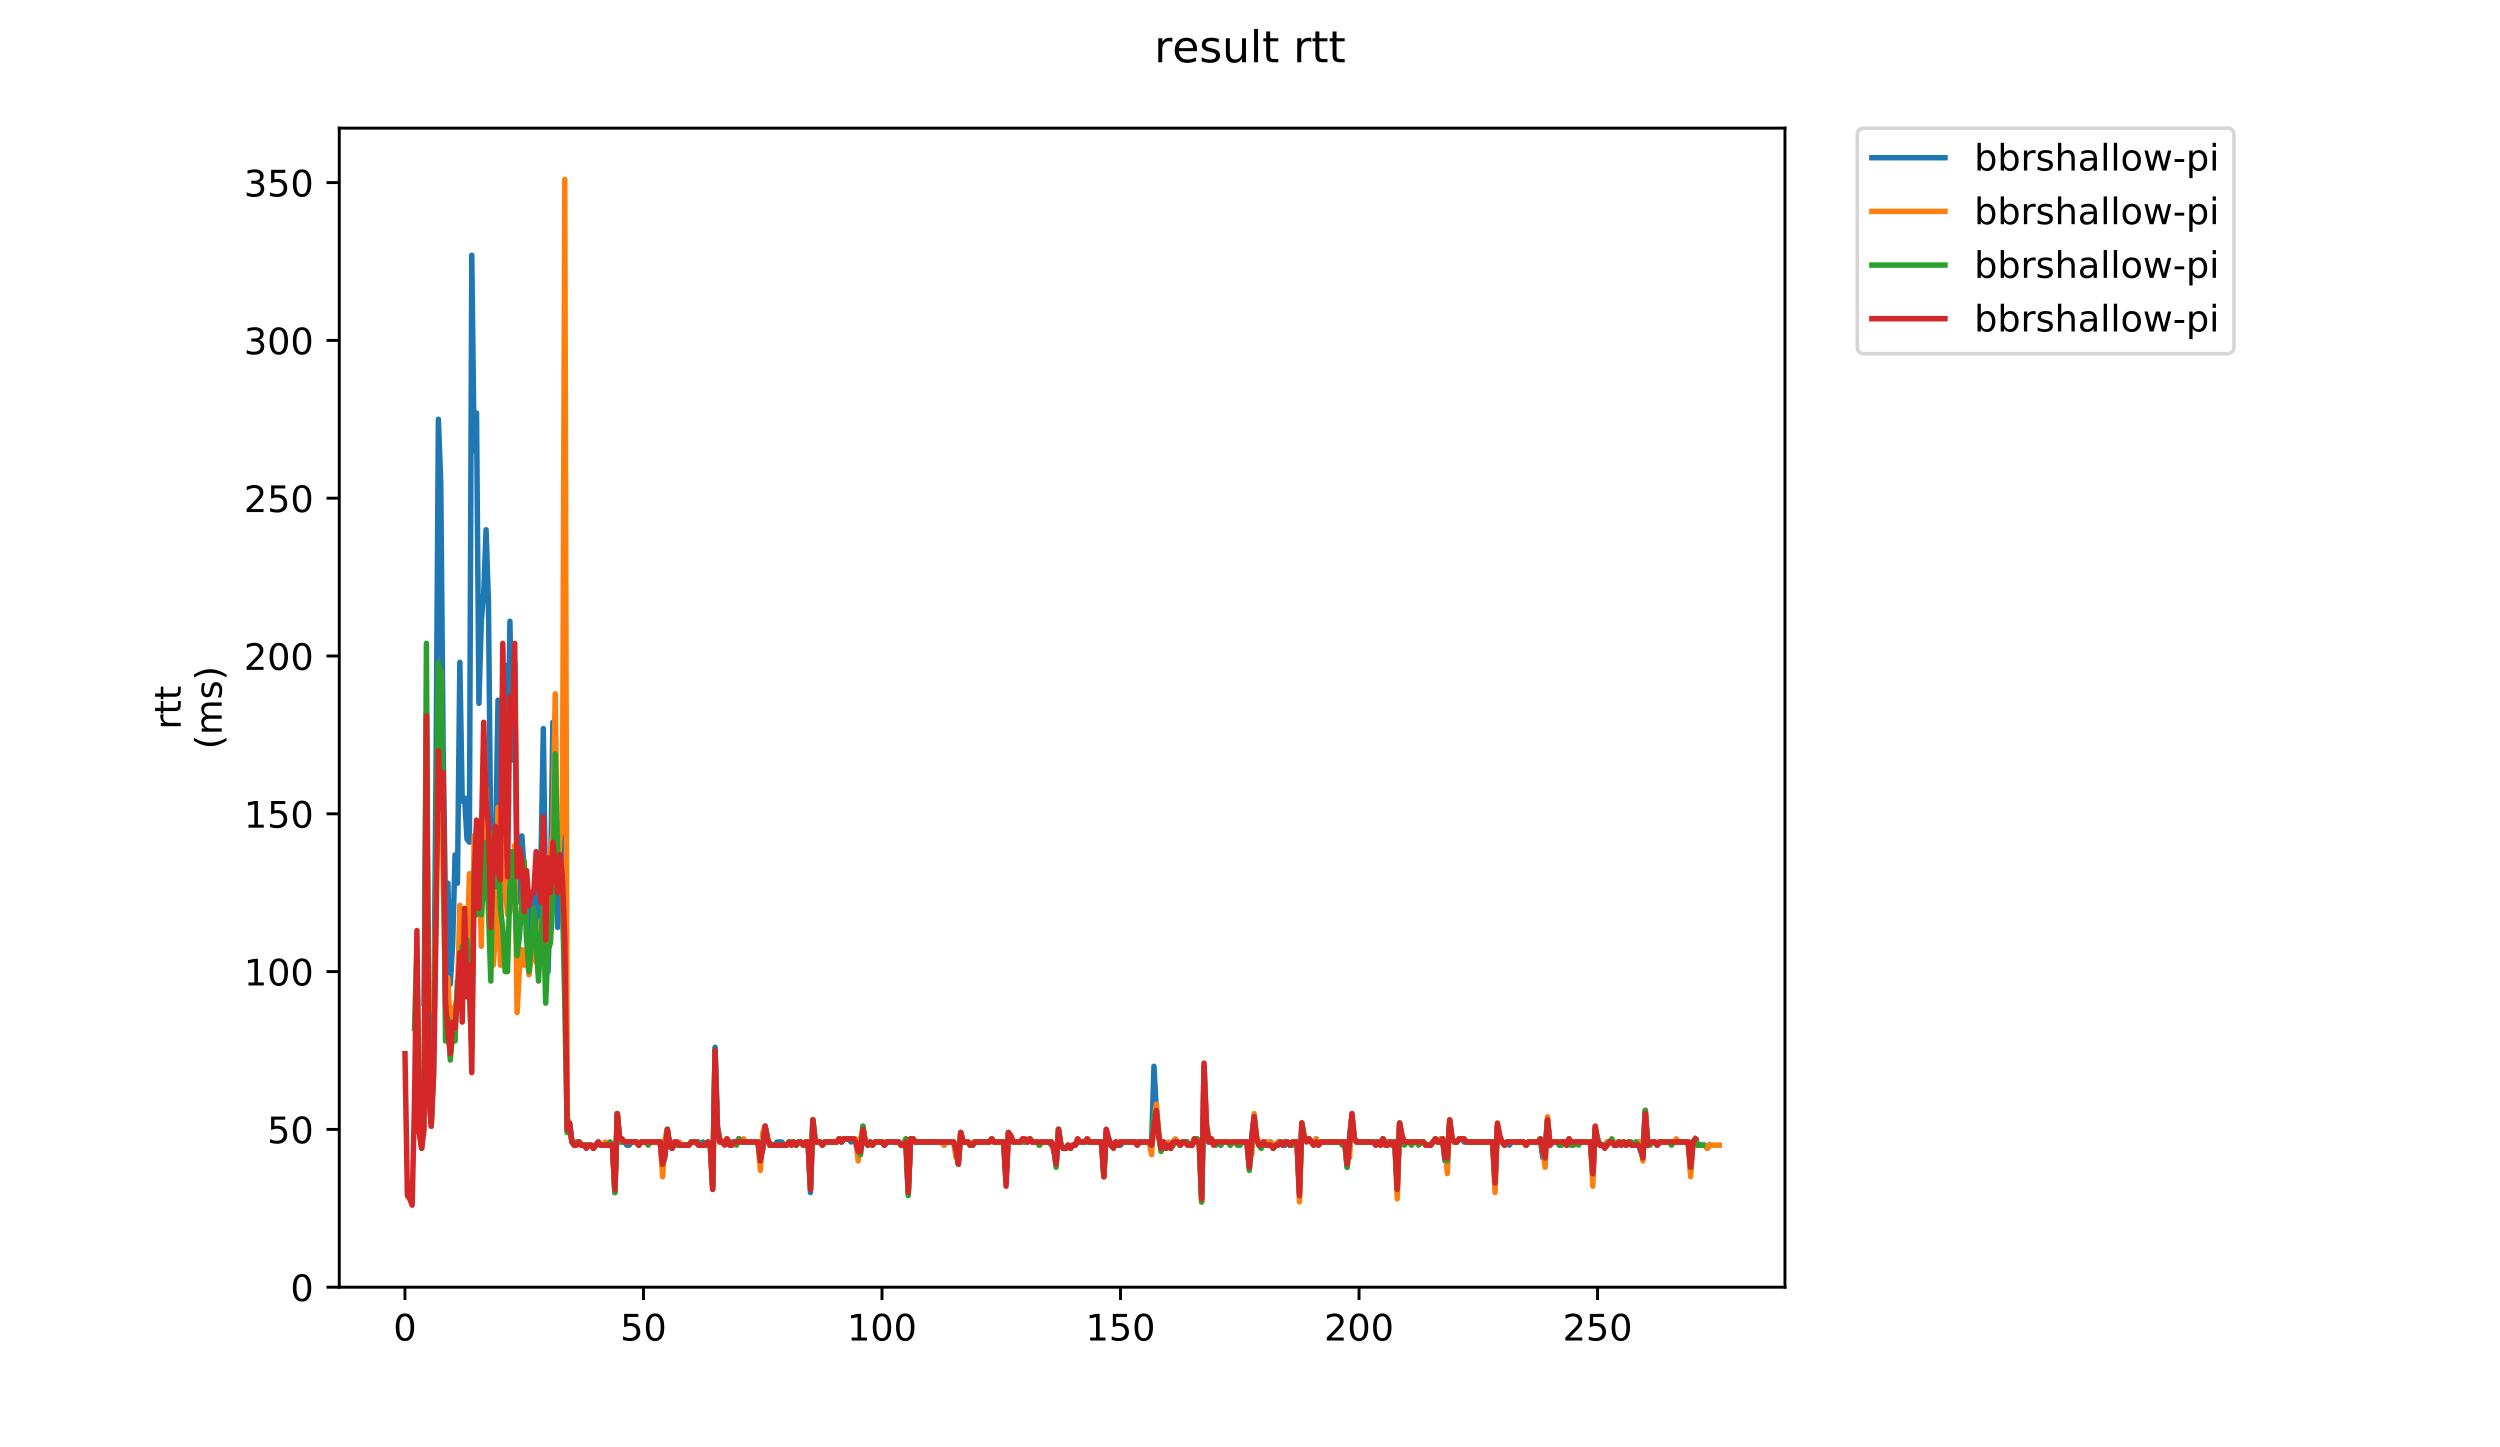 <?xml version="1.0" encoding="utf-8" standalone="no"?>
<!DOCTYPE svg PUBLIC "-//W3C//DTD SVG 1.1//EN"
  "http://www.w3.org/Graphics/SVG/1.1/DTD/svg11.dtd">
<!-- Created with matplotlib (https://matplotlib.org/) -->
<svg height="396pt" version="1.1" viewBox="0 0 684 396" width="684pt" xmlns="http://www.w3.org/2000/svg" xmlns:xlink="http://www.w3.org/1999/xlink">
 <defs>
  <style type="text/css">
*{stroke-linecap:butt;stroke-linejoin:round;}
  </style>
 </defs>
 <g id="figure_1">
  <g id="patch_1">
   <path d="M 0 396 
L 684 396 
L 684 0 
L 0 0 
z
" style="fill:#ffffff;"/>
  </g>
  <g id="axes_1">
   <g id="patch_2">
    <path d="M 92.824 352.174 
L 488.365 352.174 
L 488.365 35.062 
L 92.824 35.062 
z
" style="fill:#ffffff;"/>
   </g>
   <g id="matplotlib.axis_1">
    <g id="xtick_1">
     <g id="line2d_1">
      <defs>
       <path d="M 0 0 
L 0 3.5 
" id="m1031c8ba8f" style="stroke:#000000;stroke-width:0.8;"/>
      </defs>
      <g>
       <use style="stroke:#000000;stroke-width:0.8;" x="110.791" xlink:href="#m1031c8ba8f" y="352.174"/>
      </g>
     </g>
     <g id="text_1">
      <!-- 0 -->
      <defs>
       <path d="M 31.781 66.406 
Q 24.172 66.406 20.328 58.906 
Q 16.5 51.422 16.5 36.375 
Q 16.5 21.391 20.328 13.891 
Q 24.172 6.391 31.781 6.391 
Q 39.453 6.391 43.281 13.891 
Q 47.125 21.391 47.125 36.375 
Q 47.125 51.422 43.281 58.906 
Q 39.453 66.406 31.781 66.406 
z
M 31.781 74.219 
Q 44.047 74.219 50.516 64.516 
Q 56.984 54.828 56.984 36.375 
Q 56.984 17.969 50.516 8.266 
Q 44.047 -1.422 31.781 -1.422 
Q 19.531 -1.422 13.062 8.266 
Q 6.594 17.969 6.594 36.375 
Q 6.594 54.828 13.062 64.516 
Q 19.531 74.219 31.781 74.219 
z
" id="DejaVuSans-48"/>
      </defs>
      <g transform="translate(107.61 366.773)scale(0.1 -0.1)">
       <use xlink:href="#DejaVuSans-48"/>
      </g>
     </g>
    </g>
    <g id="xtick_2">
     <g id="line2d_2">
      <g>
       <use style="stroke:#000000;stroke-width:0.8;" x="176.052" xlink:href="#m1031c8ba8f" y="352.174"/>
      </g>
     </g>
     <g id="text_2">
      <!-- 50 -->
      <defs>
       <path d="M 10.797 72.906 
L 49.516 72.906 
L 49.516 64.594 
L 19.828 64.594 
L 19.828 46.734 
Q 21.969 47.469 24.109 47.828 
Q 26.266 48.188 28.422 48.188 
Q 40.625 48.188 47.75 41.5 
Q 54.891 34.812 54.891 23.391 
Q 54.891 11.625 47.562 5.094 
Q 40.234 -1.422 26.906 -1.422 
Q 22.312 -1.422 17.547 -0.641 
Q 12.797 0.141 7.719 1.703 
L 7.719 11.625 
Q 12.109 9.234 16.797 8.062 
Q 21.484 6.891 26.703 6.891 
Q 35.156 6.891 40.078 11.328 
Q 45.016 15.766 45.016 23.391 
Q 45.016 31 40.078 35.438 
Q 35.156 39.891 26.703 39.891 
Q 22.75 39.891 18.812 39.016 
Q 14.891 38.141 10.797 36.281 
z
" id="DejaVuSans-53"/>
      </defs>
      <g transform="translate(169.689 366.773)scale(0.1 -0.1)">
       <use xlink:href="#DejaVuSans-53"/>
       <use x="63.623" xlink:href="#DejaVuSans-48"/>
      </g>
     </g>
    </g>
    <g id="xtick_3">
     <g id="line2d_3">
      <g>
       <use style="stroke:#000000;stroke-width:0.8;" x="241.312" xlink:href="#m1031c8ba8f" y="352.174"/>
      </g>
     </g>
     <g id="text_3">
      <!-- 100 -->
      <defs>
       <path d="M 12.406 8.297 
L 28.516 8.297 
L 28.516 63.922 
L 10.984 60.406 
L 10.984 69.391 
L 28.422 72.906 
L 38.281 72.906 
L 38.281 8.297 
L 54.391 8.297 
L 54.391 0 
L 12.406 0 
z
" id="DejaVuSans-49"/>
      </defs>
      <g transform="translate(231.768 366.773)scale(0.1 -0.1)">
       <use xlink:href="#DejaVuSans-49"/>
       <use x="63.623" xlink:href="#DejaVuSans-48"/>
       <use x="127.246" xlink:href="#DejaVuSans-48"/>
      </g>
     </g>
    </g>
    <g id="xtick_4">
     <g id="line2d_4">
      <g>
       <use style="stroke:#000000;stroke-width:0.8;" x="306.572" xlink:href="#m1031c8ba8f" y="352.174"/>
      </g>
     </g>
     <g id="text_4">
      <!-- 150 -->
      <g transform="translate(297.029 366.773)scale(0.1 -0.1)">
       <use xlink:href="#DejaVuSans-49"/>
       <use x="63.623" xlink:href="#DejaVuSans-53"/>
       <use x="127.246" xlink:href="#DejaVuSans-48"/>
      </g>
     </g>
    </g>
    <g id="xtick_5">
     <g id="line2d_5">
      <g>
       <use style="stroke:#000000;stroke-width:0.8;" x="371.833" xlink:href="#m1031c8ba8f" y="352.174"/>
      </g>
     </g>
     <g id="text_5">
      <!-- 200 -->
      <defs>
       <path d="M 19.188 8.297 
L 53.609 8.297 
L 53.609 0 
L 7.328 0 
L 7.328 8.297 
Q 12.938 14.109 22.625 23.891 
Q 32.328 33.688 34.812 36.531 
Q 39.547 41.844 41.422 45.531 
Q 43.312 49.219 43.312 52.781 
Q 43.312 58.594 39.234 62.25 
Q 35.156 65.922 28.609 65.922 
Q 23.969 65.922 18.812 64.312 
Q 13.672 62.703 7.812 59.422 
L 7.812 69.391 
Q 13.766 71.781 18.938 73 
Q 24.125 74.219 28.422 74.219 
Q 39.75 74.219 46.484 68.547 
Q 53.219 62.891 53.219 53.422 
Q 53.219 48.922 51.531 44.891 
Q 49.859 40.875 45.406 35.406 
Q 44.188 33.984 37.641 27.219 
Q 31.109 20.453 19.188 8.297 
z
" id="DejaVuSans-50"/>
      </defs>
      <g transform="translate(362.289 366.773)scale(0.1 -0.1)">
       <use xlink:href="#DejaVuSans-50"/>
       <use x="63.623" xlink:href="#DejaVuSans-48"/>
       <use x="127.246" xlink:href="#DejaVuSans-48"/>
      </g>
     </g>
    </g>
    <g id="xtick_6">
     <g id="line2d_6">
      <g>
       <use style="stroke:#000000;stroke-width:0.8;" x="437.093" xlink:href="#m1031c8ba8f" y="352.174"/>
      </g>
     </g>
     <g id="text_6">
      <!-- 250 -->
      <g transform="translate(427.549 366.773)scale(0.1 -0.1)">
       <use xlink:href="#DejaVuSans-50"/>
       <use x="63.623" xlink:href="#DejaVuSans-53"/>
       <use x="127.246" xlink:href="#DejaVuSans-48"/>
      </g>
     </g>
    </g>
   </g>
   <g id="matplotlib.axis_2">
    <g id="ytick_1">
     <g id="line2d_7">
      <defs>
       <path d="M 0 0 
L -3.5 0 
" id="m75e6ca45da" style="stroke:#000000;stroke-width:0.8;"/>
      </defs>
      <g>
       <use style="stroke:#000000;stroke-width:0.8;" x="92.824" xlink:href="#m75e6ca45da" y="352.174"/>
      </g>
     </g>
     <g id="text_7">
      <!-- 0 -->
      <g transform="translate(79.461 355.973)scale(0.1 -0.1)">
       <use xlink:href="#DejaVuSans-48"/>
      </g>
     </g>
    </g>
    <g id="ytick_2">
     <g id="line2d_8">
      <g>
       <use style="stroke:#000000;stroke-width:0.8;" x="92.824" xlink:href="#m75e6ca45da" y="309"/>
      </g>
     </g>
     <g id="text_8">
      <!-- 50 -->
      <g transform="translate(73.099 312.8)scale(0.1 -0.1)">
       <use xlink:href="#DejaVuSans-53"/>
       <use x="63.623" xlink:href="#DejaVuSans-48"/>
      </g>
     </g>
    </g>
    <g id="ytick_3">
     <g id="line2d_9">
      <g>
       <use style="stroke:#000000;stroke-width:0.8;" x="92.824" xlink:href="#m75e6ca45da" y="265.827"/>
      </g>
     </g>
     <g id="text_9">
      <!-- 100 -->
      <g transform="translate(66.736 269.626)scale(0.1 -0.1)">
       <use xlink:href="#DejaVuSans-49"/>
       <use x="63.623" xlink:href="#DejaVuSans-48"/>
       <use x="127.246" xlink:href="#DejaVuSans-48"/>
      </g>
     </g>
    </g>
    <g id="ytick_4">
     <g id="line2d_10">
      <g>
       <use style="stroke:#000000;stroke-width:0.8;" x="92.824" xlink:href="#m75e6ca45da" y="222.653"/>
      </g>
     </g>
     <g id="text_10">
      <!-- 150 -->
      <g transform="translate(66.736 226.452)scale(0.1 -0.1)">
       <use xlink:href="#DejaVuSans-49"/>
       <use x="63.623" xlink:href="#DejaVuSans-53"/>
       <use x="127.246" xlink:href="#DejaVuSans-48"/>
      </g>
     </g>
    </g>
    <g id="ytick_5">
     <g id="line2d_11">
      <g>
       <use style="stroke:#000000;stroke-width:0.8;" x="92.824" xlink:href="#m75e6ca45da" y="179.479"/>
      </g>
     </g>
     <g id="text_11">
      <!-- 200 -->
      <g transform="translate(66.736 183.278)scale(0.1 -0.1)">
       <use xlink:href="#DejaVuSans-50"/>
       <use x="63.623" xlink:href="#DejaVuSans-48"/>
       <use x="127.246" xlink:href="#DejaVuSans-48"/>
      </g>
     </g>
    </g>
    <g id="ytick_6">
     <g id="line2d_12">
      <g>
       <use style="stroke:#000000;stroke-width:0.8;" x="92.824" xlink:href="#m75e6ca45da" y="136.305"/>
      </g>
     </g>
     <g id="text_12">
      <!-- 250 -->
      <g transform="translate(66.736 140.104)scale(0.1 -0.1)">
       <use xlink:href="#DejaVuSans-50"/>
       <use x="63.623" xlink:href="#DejaVuSans-53"/>
       <use x="127.246" xlink:href="#DejaVuSans-48"/>
      </g>
     </g>
    </g>
    <g id="ytick_7">
     <g id="line2d_13">
      <g>
       <use style="stroke:#000000;stroke-width:0.8;" x="92.824" xlink:href="#m75e6ca45da" y="93.131"/>
      </g>
     </g>
     <g id="text_13">
      <!-- 300 -->
      <defs>
       <path d="M 40.578 39.312 
Q 47.656 37.797 51.625 33 
Q 55.609 28.219 55.609 21.188 
Q 55.609 10.406 48.188 4.484 
Q 40.766 -1.422 27.094 -1.422 
Q 22.516 -1.422 17.656 -0.516 
Q 12.797 0.391 7.625 2.203 
L 7.625 11.719 
Q 11.719 9.328 16.594 8.109 
Q 21.484 6.891 26.812 6.891 
Q 36.078 6.891 40.938 10.547 
Q 45.797 14.203 45.797 21.188 
Q 45.797 27.641 41.281 31.266 
Q 36.766 34.906 28.719 34.906 
L 20.219 34.906 
L 20.219 43.016 
L 29.109 43.016 
Q 36.375 43.016 40.234 45.922 
Q 44.094 48.828 44.094 54.297 
Q 44.094 59.906 40.109 62.906 
Q 36.141 65.922 28.719 65.922 
Q 24.656 65.922 20.016 65.031 
Q 15.375 64.156 9.812 62.312 
L 9.812 71.094 
Q 15.438 72.656 20.344 73.438 
Q 25.25 74.219 29.594 74.219 
Q 40.828 74.219 47.359 69.109 
Q 53.906 64.016 53.906 55.328 
Q 53.906 49.266 50.438 45.094 
Q 46.969 40.922 40.578 39.312 
z
" id="DejaVuSans-51"/>
      </defs>
      <g transform="translate(66.736 96.93)scale(0.1 -0.1)">
       <use xlink:href="#DejaVuSans-51"/>
       <use x="63.623" xlink:href="#DejaVuSans-48"/>
       <use x="127.246" xlink:href="#DejaVuSans-48"/>
      </g>
     </g>
    </g>
    <g id="ytick_8">
     <g id="line2d_14">
      <g>
       <use style="stroke:#000000;stroke-width:0.8;" x="92.824" xlink:href="#m75e6ca45da" y="49.957"/>
      </g>
     </g>
     <g id="text_14">
      <!-- 350 -->
      <g transform="translate(66.736 53.757)scale(0.1 -0.1)">
       <use xlink:href="#DejaVuSans-51"/>
       <use x="63.623" xlink:href="#DejaVuSans-53"/>
       <use x="127.246" xlink:href="#DejaVuSans-48"/>
      </g>
     </g>
    </g>
    <g id="text_15">
     <!-- rtt -->
     <defs>
      <path d="M 41.109 46.297 
Q 39.594 47.172 37.812 47.578 
Q 36.031 48 33.891 48 
Q 26.266 48 22.188 43.047 
Q 18.109 38.094 18.109 28.812 
L 18.109 0 
L 9.078 0 
L 9.078 54.688 
L 18.109 54.688 
L 18.109 46.188 
Q 20.953 51.172 25.484 53.578 
Q 30.031 56 36.531 56 
Q 37.453 56 38.578 55.875 
Q 39.703 55.766 41.062 55.516 
z
" id="DejaVuSans-114"/>
      <path d="M 18.312 70.219 
L 18.312 54.688 
L 36.812 54.688 
L 36.812 47.703 
L 18.312 47.703 
L 18.312 18.016 
Q 18.312 11.328 20.141 9.422 
Q 21.969 7.516 27.594 7.516 
L 36.812 7.516 
L 36.812 0 
L 27.594 0 
Q 17.188 0 13.234 3.875 
Q 9.281 7.766 9.281 18.016 
L 9.281 47.703 
L 2.688 47.703 
L 2.688 54.688 
L 9.281 54.688 
L 9.281 70.219 
z
" id="DejaVuSans-116"/>
     </defs>
     <g transform="translate(49.459 199.594)rotate(-90)scale(0.1 -0.1)">
      <use xlink:href="#DejaVuSans-114"/>
      <use x="41.113" xlink:href="#DejaVuSans-116"/>
      <use x="80.322" xlink:href="#DejaVuSans-116"/>
     </g>
     <!-- (ms) -->
     <defs>
      <path d="M 31 75.875 
Q 24.469 64.656 21.281 53.656 
Q 18.109 42.672 18.109 31.391 
Q 18.109 20.125 21.312 9.062 
Q 24.516 -2 31 -13.188 
L 23.188 -13.188 
Q 15.875 -1.703 12.234 9.375 
Q 8.594 20.453 8.594 31.391 
Q 8.594 42.281 12.203 53.312 
Q 15.828 64.359 23.188 75.875 
z
" id="DejaVuSans-40"/>
      <path d="M 52 44.188 
Q 55.375 50.25 60.062 53.125 
Q 64.75 56 71.094 56 
Q 79.641 56 84.281 50.016 
Q 88.922 44.047 88.922 33.016 
L 88.922 0 
L 79.891 0 
L 79.891 32.719 
Q 79.891 40.578 77.094 44.375 
Q 74.312 48.188 68.609 48.188 
Q 61.625 48.188 57.562 43.547 
Q 53.516 38.922 53.516 30.906 
L 53.516 0 
L 44.484 0 
L 44.484 32.719 
Q 44.484 40.625 41.703 44.406 
Q 38.922 48.188 33.109 48.188 
Q 26.219 48.188 22.156 43.531 
Q 18.109 38.875 18.109 30.906 
L 18.109 0 
L 9.078 0 
L 9.078 54.688 
L 18.109 54.688 
L 18.109 46.188 
Q 21.188 51.219 25.484 53.609 
Q 29.781 56 35.688 56 
Q 41.656 56 45.828 52.969 
Q 50 49.953 52 44.188 
z
" id="DejaVuSans-109"/>
      <path d="M 44.281 53.078 
L 44.281 44.578 
Q 40.484 46.531 36.375 47.5 
Q 32.281 48.484 27.875 48.484 
Q 21.188 48.484 17.844 46.438 
Q 14.5 44.391 14.5 40.281 
Q 14.5 37.156 16.891 35.375 
Q 19.281 33.594 26.516 31.984 
L 29.594 31.297 
Q 39.156 29.25 43.188 25.516 
Q 47.219 21.781 47.219 15.094 
Q 47.219 7.469 41.188 3.016 
Q 35.156 -1.422 24.609 -1.422 
Q 20.219 -1.422 15.453 -0.562 
Q 10.688 0.297 5.422 2 
L 5.422 11.281 
Q 10.406 8.688 15.234 7.391 
Q 20.062 6.109 24.812 6.109 
Q 31.156 6.109 34.562 8.281 
Q 37.984 10.453 37.984 14.406 
Q 37.984 18.062 35.516 20.016 
Q 33.062 21.969 24.703 23.781 
L 21.578 24.516 
Q 13.234 26.266 9.516 29.906 
Q 5.812 33.547 5.812 39.891 
Q 5.812 47.609 11.281 51.797 
Q 16.75 56 26.812 56 
Q 31.781 56 36.172 55.266 
Q 40.578 54.547 44.281 53.078 
z
" id="DejaVuSans-115"/>
      <path d="M 8.016 75.875 
L 15.828 75.875 
Q 23.141 64.359 26.781 53.312 
Q 30.422 42.281 30.422 31.391 
Q 30.422 20.453 26.781 9.375 
Q 23.141 -1.703 15.828 -13.188 
L 8.016 -13.188 
Q 14.5 -2 17.703 9.062 
Q 20.906 20.125 20.906 31.391 
Q 20.906 42.672 17.703 53.656 
Q 14.5 64.656 8.016 75.875 
z
" id="DejaVuSans-41"/>
     </defs>
     <g transform="translate(60.657 204.995)rotate(-90)scale(0.1 -0.1)">
      <use xlink:href="#DejaVuSans-40"/>
      <use x="39.014" xlink:href="#DejaVuSans-109"/>
      <use x="136.426" xlink:href="#DejaVuSans-115"/>
      <use x="188.525" xlink:href="#DejaVuSans-41"/>
     </g>
    </g>
   </g>
   <g id="line2d_15">
    <path clip-path="url(#p48c9a77507)" d="M 116.023 274.461 
L 116.675 195.021 
L 117.328 299.502 
L 117.98 307.273 
L 118.633 286.55 
L 119.286 212.291 
L 119.938 114.718 
L 120.591 131.988 
L 121.243 204.52 
L 121.896 248.557 
L 122.549 241.649 
L 123.201 269.28 
L 123.854 258.055 
L 124.506 233.878 
L 125.159 241.649 
L 125.812 181.206 
L 126.464 219.199 
L 127.117 218.335 
L 127.769 229.561 
L 128.422 230.424 
L 129.075 69.817 
L 129.727 123.353 
L 130.38 112.991 
L 131.032 192.431 
L 131.685 169.981 
L 132.338 162.209 
L 132.99 144.94 
L 133.643 164.8 
L 134.295 233.014 
L 134.948 255.465 
L 135.601 231.287 
L 136.253 191.568 
L 136.906 249.42 
L 137.558 192.431 
L 138.211 182.069 
L 138.864 212.291 
L 139.516 169.981 
L 140.169 207.974 
L 140.822 181.206 
L 141.474 246.83 
L 142.779 228.697 
L 143.432 238.195 
L 144.085 256.328 
L 144.737 253.738 
L 145.39 247.694 
L 146.042 249.42 
L 146.695 235.605 
L 147.348 257.192 
L 148 235.605 
L 148.653 199.339 
L 149.305 249.42 
L 149.958 265.827 
L 150.611 242.513 
L 151.263 197.612 
L 152.568 253.738 
L 153.221 232.151 
L 153.874 242.513 
L 154.526 217.472 
L 155.179 309 
L 155.831 307.273 
L 156.484 312.454 
L 157.137 313.318 
L 157.789 312.454 
L 158.442 312.454 
L 159.094 313.318 
L 161.705 313.318 
L 162.357 314.181 
L 163.663 312.454 
L 164.315 313.318 
L 167.578 313.318 
L 168.231 326.27 
L 168.883 304.683 
L 169.536 312.454 
L 170.841 312.454 
L 171.494 313.318 
L 172.146 313.318 
L 172.799 312.454 
L 174.104 312.454 
L 174.757 313.318 
L 175.409 312.454 
L 180.63 312.454 
L 181.283 318.499 
L 181.936 315.908 
L 182.588 309 
L 183.241 313.318 
L 183.893 314.181 
L 184.546 312.454 
L 185.199 312.454 
L 185.851 313.318 
L 188.462 313.318 
L 189.114 312.454 
L 191.072 312.454 
L 191.725 313.318 
L 192.377 312.454 
L 193.03 313.318 
L 193.682 312.454 
L 194.335 313.318 
L 194.988 325.406 
L 195.64 286.55 
L 196.293 308.137 
L 196.945 311.591 
L 197.598 312.454 
L 198.251 312.454 
L 198.903 311.591 
L 199.556 312.454 
L 201.514 312.454 
L 202.166 311.591 
L 202.819 312.454 
L 207.387 312.454 
L 208.04 316.772 
L 208.692 314.181 
L 209.345 308.137 
L 209.997 311.591 
L 210.65 313.318 
L 211.955 313.318 
L 212.608 312.454 
L 213.913 312.454 
L 214.566 313.318 
L 215.218 313.318 
L 215.871 312.454 
L 216.523 313.318 
L 217.176 312.454 
L 217.829 313.318 
L 218.481 312.454 
L 219.134 312.454 
L 219.787 313.318 
L 220.439 312.454 
L 221.092 312.454 
L 221.744 326.27 
L 222.397 306.41 
L 223.05 312.454 
L 224.355 312.454 
L 225.007 313.318 
L 225.66 312.454 
L 228.923 312.454 
L 229.576 311.591 
L 230.228 312.454 
L 230.881 311.591 
L 232.186 311.591 
L 232.839 312.454 
L 233.491 311.591 
L 234.144 312.454 
L 234.796 315.045 
L 235.449 315.045 
L 236.102 308.137 
L 236.754 312.454 
L 237.407 313.318 
L 238.059 312.454 
L 238.712 313.318 
L 239.365 312.454 
L 241.322 312.454 
L 241.975 313.318 
L 242.628 312.454 
L 245.891 312.454 
L 246.543 313.318 
L 247.196 313.318 
L 247.848 312.454 
L 248.501 326.27 
L 249.154 311.591 
L 249.806 311.591 
L 250.459 312.454 
L 257.637 312.454 
L 258.29 313.318 
L 258.943 312.454 
L 260.901 312.454 
L 261.553 314.181 
L 262.206 318.499 
L 262.858 309.864 
L 263.511 312.454 
L 264.816 312.454 
L 265.469 313.318 
L 266.121 313.318 
L 266.774 312.454 
L 270.69 312.454 
L 271.342 311.591 
L 271.995 312.454 
L 274.605 312.454 
L 275.258 322.816 
L 275.91 309.864 
L 276.563 311.591 
L 277.216 312.454 
L 279.173 312.454 
L 279.826 311.591 
L 280.479 312.454 
L 281.131 312.454 
L 281.784 311.591 
L 282.436 312.454 
L 283.742 312.454 
L 284.394 313.318 
L 285.047 312.454 
L 287.005 312.454 
L 288.31 314.181 
L 288.962 318.499 
L 289.615 309 
L 290.268 313.318 
L 290.92 314.181 
L 291.573 314.181 
L 292.225 313.318 
L 292.878 314.181 
L 293.531 313.318 
L 294.183 313.318 
L 294.836 312.454 
L 296.794 312.454 
L 297.446 311.591 
L 298.099 312.454 
L 301.362 312.454 
L 302.015 321.089 
L 302.667 309.864 
L 303.972 313.318 
L 304.625 313.318 
L 305.278 312.454 
L 305.93 313.318 
L 306.583 313.318 
L 307.235 312.454 
L 314.414 312.454 
L 315.067 313.318 
L 315.719 291.731 
L 316.372 303.819 
L 317.024 310.727 
L 317.677 314.181 
L 318.33 312.454 
L 318.982 314.181 
L 319.635 313.318 
L 320.287 314.181 
L 321.593 312.454 
L 322.245 312.454 
L 322.898 313.318 
L 323.55 312.454 
L 324.856 312.454 
L 325.508 313.318 
L 326.161 313.318 
L 326.813 311.591 
L 327.466 311.591 
L 328.119 312.454 
L 328.771 327.997 
L 329.424 291.731 
L 330.076 308.137 
L 330.729 312.454 
L 331.382 311.591 
L 332.034 312.454 
L 333.339 312.454 
L 333.992 313.318 
L 334.645 312.454 
L 335.95 312.454 
L 336.602 313.318 
L 337.255 312.454 
L 338.56 312.454 
L 339.213 313.318 
L 339.866 312.454 
L 341.171 312.454 
L 341.823 319.362 
L 342.476 310.727 
L 343.129 305.546 
L 343.781 311.591 
L 345.086 313.318 
L 345.739 312.454 
L 346.392 312.454 
L 347.044 313.318 
L 347.697 312.454 
L 348.349 313.318 
L 349.002 313.318 
L 349.655 312.454 
L 350.307 312.454 
L 350.96 313.318 
L 351.612 313.318 
L 352.265 312.454 
L 352.918 313.318 
L 353.57 312.454 
L 354.875 312.454 
L 355.528 326.27 
L 356.181 307.273 
L 356.833 311.591 
L 358.138 311.591 
L 359.444 313.318 
L 360.096 311.591 
L 360.749 313.318 
L 361.401 312.454 
L 367.927 312.454 
L 368.58 319.362 
L 369.233 310.727 
L 369.885 305.546 
L 370.538 311.591 
L 371.19 312.454 
L 375.759 312.454 
L 376.411 313.318 
L 377.064 312.454 
L 377.716 313.318 
L 378.369 311.591 
L 379.022 312.454 
L 380.327 312.454 
L 380.98 313.318 
L 381.632 312.454 
L 382.285 325.406 
L 382.937 307.273 
L 383.59 311.591 
L 384.243 312.454 
L 389.463 312.454 
L 390.116 313.318 
L 391.421 313.318 
L 392.726 311.591 
L 393.379 312.454 
L 394.032 312.454 
L 394.684 311.591 
L 395.337 317.635 
L 395.989 316.772 
L 396.642 307.273 
L 397.295 311.591 
L 397.947 312.454 
L 398.6 312.454 
L 399.252 311.591 
L 399.905 311.591 
L 400.558 312.454 
L 408.389 312.454 
L 409.041 323.679 
L 409.694 308.137 
L 410.347 311.591 
L 411.652 313.318 
L 412.304 312.454 
L 412.957 313.318 
L 413.61 312.454 
L 416.873 312.454 
L 417.525 313.318 
L 418.178 312.454 
L 420.788 312.454 
L 421.441 311.591 
L 422.094 316.772 
L 422.746 313.318 
L 423.399 306.41 
L 424.051 313.318 
L 424.704 312.454 
L 426.009 312.454 
L 426.662 313.318 
L 427.314 312.454 
L 427.967 312.454 
L 428.62 313.318 
L 429.272 311.591 
L 429.925 313.318 
L 430.577 312.454 
L 435.146 312.454 
L 435.798 321.952 
L 436.451 309 
L 437.103 311.591 
L 437.756 313.318 
L 439.061 313.318 
L 439.714 312.454 
L 441.019 312.454 
L 441.672 313.318 
L 442.324 313.318 
L 442.977 312.454 
L 443.629 313.318 
L 444.282 312.454 
L 444.935 313.318 
L 445.587 312.454 
L 446.24 312.454 
L 446.892 313.318 
L 447.545 313.318 
L 448.198 312.454 
L 448.85 315.045 
L 449.503 314.181 
L 450.155 303.819 
L 450.808 313.318 
L 451.461 312.454 
L 452.766 312.454 
L 453.418 313.318 
L 454.071 312.454 
L 461.902 312.454 
L 462.555 320.226 
L 463.208 312.454 
L 463.86 311.591 
L 464.513 313.318 
L 466.471 313.318 
L 467.123 314.181 
L 467.776 313.318 
L 467.776 313.318 
" style="fill:none;stroke:#1f77b4;stroke-linecap:square;stroke-width:1.5;"/>
   </g>
   <g id="line2d_16">
    <path clip-path="url(#p48c9a77507)" d="M 118.633 276.188 
L 119.286 246.83 
L 119.938 211.428 
L 120.591 183.796 
L 121.243 239.922 
L 121.896 271.871 
L 122.549 267.553 
L 123.201 282.233 
L 123.854 276.188 
L 124.506 275.325 
L 125.159 272.734 
L 125.812 247.694 
L 126.464 267.553 
L 127.117 248.557 
L 127.769 262.373 
L 128.422 239.059 
L 129.075 278.779 
L 129.727 228.697 
L 130.38 239.059 
L 131.032 231.287 
L 131.685 258.919 
L 132.338 214.881 
L 132.99 215.745 
L 133.643 243.376 
L 134.295 259.782 
L 134.948 264.1 
L 135.601 255.465 
L 136.253 220.926 
L 136.906 264.1 
L 137.558 194.158 
L 138.211 241.649 
L 138.864 250.284 
L 139.516 249.42 
L 140.169 244.24 
L 140.822 231.287 
L 141.474 277.052 
L 142.127 264.963 
L 142.779 259.782 
L 143.432 264.1 
L 144.085 259.782 
L 144.737 266.69 
L 145.39 261.509 
L 146.042 258.055 
L 146.695 263.236 
L 147.348 262.373 
L 148 252.011 
L 148.653 258.919 
L 149.305 254.601 
L 149.958 258.919 
L 150.611 233.878 
L 151.263 227.834 
L 151.916 189.841 
L 152.568 239.922 
L 153.221 228.697 
L 153.874 226.97 
L 154.526 49.094 
L 155.179 305.546 
L 155.831 308.137 
L 156.484 312.454 
L 157.137 313.318 
L 157.789 312.454 
L 158.442 312.454 
L 159.094 313.318 
L 161.705 313.318 
L 162.357 314.181 
L 163.663 312.454 
L 164.315 313.318 
L 164.968 313.318 
L 165.62 312.454 
L 166.273 313.318 
L 166.926 312.454 
L 167.578 314.181 
L 168.231 326.27 
L 168.883 304.683 
L 169.536 311.591 
L 170.189 311.591 
L 170.841 312.454 
L 174.104 312.454 
L 174.757 313.318 
L 175.409 312.454 
L 180.63 312.454 
L 181.283 321.952 
L 181.936 311.591 
L 182.588 309 
L 183.241 313.318 
L 183.893 314.181 
L 184.546 312.454 
L 185.199 313.318 
L 185.851 312.454 
L 186.504 313.318 
L 188.462 313.318 
L 189.114 312.454 
L 190.419 312.454 
L 191.072 313.318 
L 193.03 313.318 
L 193.682 312.454 
L 194.335 313.318 
L 194.988 324.543 
L 195.64 291.731 
L 196.293 309 
L 196.945 311.591 
L 197.598 312.454 
L 198.251 312.454 
L 198.903 311.591 
L 200.208 313.318 
L 200.861 312.454 
L 201.514 312.454 
L 202.166 311.591 
L 202.819 312.454 
L 203.471 311.591 
L 204.124 312.454 
L 207.387 312.454 
L 208.04 320.226 
L 208.692 309.864 
L 209.345 308.137 
L 209.997 311.591 
L 210.65 313.318 
L 215.218 313.318 
L 215.871 312.454 
L 216.523 313.318 
L 217.176 312.454 
L 217.829 313.318 
L 218.481 312.454 
L 219.134 312.454 
L 219.787 313.318 
L 220.439 312.454 
L 221.092 312.454 
L 221.744 325.406 
L 222.397 306.41 
L 223.05 312.454 
L 224.355 312.454 
L 225.007 313.318 
L 225.66 312.454 
L 228.923 312.454 
L 229.576 311.591 
L 234.144 311.591 
L 234.796 317.635 
L 235.449 311.591 
L 236.102 309 
L 236.754 312.454 
L 237.407 313.318 
L 238.059 312.454 
L 238.712 313.318 
L 239.365 312.454 
L 245.891 312.454 
L 246.543 313.318 
L 247.196 313.318 
L 247.848 311.591 
L 248.501 325.406 
L 249.154 311.591 
L 249.806 311.591 
L 250.459 312.454 
L 257.637 312.454 
L 258.29 313.318 
L 258.943 312.454 
L 260.901 312.454 
L 261.553 316.772 
L 262.206 316.772 
L 262.858 309.864 
L 263.511 312.454 
L 264.816 312.454 
L 265.469 313.318 
L 266.121 312.454 
L 270.69 312.454 
L 271.342 311.591 
L 271.995 312.454 
L 274.605 312.454 
L 275.258 321.952 
L 275.91 309.864 
L 276.563 310.727 
L 277.216 312.454 
L 279.173 312.454 
L 279.826 311.591 
L 280.479 312.454 
L 281.131 312.454 
L 281.784 311.591 
L 282.436 312.454 
L 283.742 312.454 
L 284.394 313.318 
L 285.047 312.454 
L 287.657 312.454 
L 288.31 315.045 
L 288.962 316.772 
L 289.615 309 
L 290.268 313.318 
L 290.92 314.181 
L 291.573 314.181 
L 292.225 313.318 
L 292.878 314.181 
L 293.531 313.318 
L 294.183 313.318 
L 294.836 311.591 
L 295.488 312.454 
L 296.794 312.454 
L 297.446 311.591 
L 298.099 312.454 
L 301.362 312.454 
L 302.015 321.952 
L 302.667 309 
L 303.32 311.591 
L 303.972 313.318 
L 304.625 313.318 
L 305.278 312.454 
L 314.414 312.454 
L 315.067 315.908 
L 315.719 306.41 
L 316.372 302.093 
L 317.024 309.864 
L 317.677 314.181 
L 318.33 312.454 
L 318.982 313.318 
L 319.635 312.454 
L 320.287 313.318 
L 321.593 311.591 
L 322.898 313.318 
L 323.55 312.454 
L 324.856 312.454 
L 325.508 313.318 
L 326.161 313.318 
L 326.813 311.591 
L 327.466 311.591 
L 328.119 312.454 
L 328.771 328.86 
L 329.424 292.594 
L 330.076 307.273 
L 330.729 311.591 
L 331.382 311.591 
L 332.034 312.454 
L 335.95 312.454 
L 336.602 313.318 
L 337.255 312.454 
L 341.171 312.454 
L 341.823 315.908 
L 342.476 315.908 
L 343.129 304.683 
L 343.781 310.727 
L 344.434 312.454 
L 345.086 313.318 
L 345.739 312.454 
L 347.697 312.454 
L 348.349 313.318 
L 349.002 313.318 
L 349.655 312.454 
L 352.265 312.454 
L 352.918 313.318 
L 353.57 312.454 
L 354.875 312.454 
L 355.528 328.86 
L 356.181 307.273 
L 356.833 310.727 
L 357.486 311.591 
L 358.138 311.591 
L 358.791 312.454 
L 359.444 312.454 
L 360.096 311.591 
L 360.749 313.318 
L 361.401 312.454 
L 367.927 312.454 
L 368.58 315.045 
L 369.233 316.772 
L 369.885 304.683 
L 370.538 311.591 
L 371.19 312.454 
L 377.716 312.454 
L 378.369 311.591 
L 379.022 312.454 
L 381.632 312.454 
L 382.285 327.997 
L 382.937 307.273 
L 383.59 310.727 
L 384.243 312.454 
L 389.463 312.454 
L 390.116 313.318 
L 391.421 313.318 
L 392.726 311.591 
L 393.379 312.454 
L 394.032 311.591 
L 394.684 311.591 
L 395.337 313.318 
L 395.989 321.089 
L 396.642 306.41 
L 397.295 311.591 
L 397.947 312.454 
L 398.6 312.454 
L 399.252 311.591 
L 400.558 311.591 
L 401.21 312.454 
L 408.389 312.454 
L 409.041 326.27 
L 409.694 308.137 
L 410.347 311.591 
L 411.652 313.318 
L 412.304 312.454 
L 416.873 312.454 
L 417.525 313.318 
L 418.178 312.454 
L 420.788 312.454 
L 421.441 311.591 
L 422.094 314.181 
L 422.746 319.362 
L 423.399 305.546 
L 424.051 312.454 
L 427.967 312.454 
L 428.62 313.318 
L 429.272 311.591 
L 429.925 312.454 
L 435.146 312.454 
L 435.798 324.543 
L 436.451 308.137 
L 437.103 311.591 
L 437.756 313.318 
L 439.061 313.318 
L 439.714 312.454 
L 441.019 312.454 
L 441.672 313.318 
L 442.324 312.454 
L 444.282 312.454 
L 444.935 313.318 
L 445.587 312.454 
L 446.24 312.454 
L 446.892 313.318 
L 447.545 312.454 
L 448.85 312.454 
L 449.503 317.635 
L 450.155 303.819 
L 450.808 312.454 
L 452.766 312.454 
L 453.418 313.318 
L 454.071 312.454 
L 457.987 312.454 
L 458.639 311.591 
L 459.292 312.454 
L 461.902 312.454 
L 462.555 321.952 
L 463.208 312.454 
L 463.86 311.591 
L 464.513 313.318 
L 466.471 313.318 
L 467.123 314.181 
L 467.776 313.318 
L 470.386 313.318 
L 470.386 313.318 
" style="fill:none;stroke:#ff7f0e;stroke-linecap:square;stroke-width:1.5;"/>
   </g>
   <g id="line2d_17">
    <path clip-path="url(#p48c9a77507)" d="M 113.403 281.369 
L 114.056 259.782 
L 114.708 309.864 
L 115.361 314.181 
L 116.013 296.912 
L 116.666 176.025 
L 117.319 296.912 
L 117.971 308.137 
L 118.624 293.458 
L 119.276 245.967 
L 119.929 181.206 
L 120.582 184.66 
L 121.234 216.608 
L 121.887 284.823 
L 122.539 278.779 
L 123.192 290.004 
L 123.845 283.096 
L 124.497 284.823 
L 125.15 268.417 
L 125.802 271.871 
L 126.455 258.919 
L 127.108 262.373 
L 127.76 257.192 
L 129.066 286.55 
L 129.718 238.195 
L 130.371 250.284 
L 131.023 248.557 
L 131.676 250.284 
L 132.329 242.513 
L 132.981 230.424 
L 134.286 268.417 
L 134.939 227.834 
L 135.592 242.513 
L 136.244 228.697 
L 136.897 248.557 
L 137.549 253.738 
L 138.202 265.827 
L 138.855 265.827 
L 139.507 242.513 
L 140.16 233.014 
L 140.812 244.24 
L 141.465 261.509 
L 142.118 256.328 
L 142.77 246.83 
L 143.423 235.605 
L 144.075 257.192 
L 144.728 265.827 
L 145.381 258.055 
L 146.033 248.557 
L 147.338 268.417 
L 147.991 255.465 
L 148.644 247.694 
L 149.296 274.461 
L 149.949 259.782 
L 150.601 258.055 
L 151.254 245.967 
L 151.907 206.247 
L 152.559 233.014 
L 153.212 237.332 
L 153.864 245.103 
L 154.517 274.461 
L 155.17 309.864 
L 155.822 307.273 
L 156.475 312.454 
L 157.127 313.318 
L 157.78 312.454 
L 158.433 312.454 
L 159.085 313.318 
L 161.696 313.318 
L 162.348 314.181 
L 163.653 312.454 
L 164.306 313.318 
L 166.264 313.318 
L 166.917 312.454 
L 167.569 313.318 
L 168.222 326.27 
L 168.874 304.683 
L 169.527 311.591 
L 170.18 312.454 
L 174.095 312.454 
L 174.748 313.318 
L 175.4 312.454 
L 176.706 312.454 
L 177.358 313.318 
L 178.011 312.454 
L 180.621 312.454 
L 181.274 318.499 
L 181.926 316.772 
L 182.579 309 
L 183.232 313.318 
L 183.884 314.181 
L 184.537 312.454 
L 185.189 313.318 
L 188.452 313.318 
L 189.105 312.454 
L 191.063 312.454 
L 191.715 313.318 
L 193.021 313.318 
L 193.673 312.454 
L 194.326 313.318 
L 194.978 324.543 
L 195.631 287.413 
L 196.284 309 
L 196.936 312.454 
L 199.547 312.454 
L 200.199 313.318 
L 200.852 312.454 
L 201.504 313.318 
L 202.157 311.591 
L 202.81 312.454 
L 207.378 312.454 
L 208.031 316.772 
L 208.683 314.181 
L 209.336 308.137 
L 209.988 311.591 
L 210.641 313.318 
L 215.209 313.318 
L 215.862 312.454 
L 217.167 312.454 
L 217.82 313.318 
L 218.472 312.454 
L 219.125 312.454 
L 219.777 313.318 
L 220.43 312.454 
L 221.083 312.454 
L 221.735 324.543 
L 222.388 306.41 
L 223.04 312.454 
L 224.346 312.454 
L 224.998 313.318 
L 225.651 312.454 
L 228.914 312.454 
L 229.566 311.591 
L 230.219 312.454 
L 230.872 311.591 
L 233.482 311.591 
L 234.135 312.454 
L 235.44 315.908 
L 236.092 308.137 
L 236.745 312.454 
L 237.398 313.318 
L 238.05 312.454 
L 238.703 313.318 
L 239.355 312.454 
L 241.313 312.454 
L 241.966 313.318 
L 242.618 312.454 
L 245.881 312.454 
L 246.534 313.318 
L 247.187 313.318 
L 247.839 311.591 
L 248.492 327.133 
L 249.145 311.591 
L 249.797 311.591 
L 250.45 312.454 
L 260.891 312.454 
L 261.544 314.181 
L 262.197 318.499 
L 262.849 309.864 
L 263.502 312.454 
L 264.807 312.454 
L 265.46 313.318 
L 266.112 313.318 
L 266.765 312.454 
L 270.68 312.454 
L 271.333 311.591 
L 271.986 312.454 
L 274.596 312.454 
L 275.249 322.816 
L 275.901 309.864 
L 276.554 311.591 
L 277.206 312.454 
L 281.122 312.454 
L 281.775 311.591 
L 282.427 312.454 
L 283.732 312.454 
L 284.385 313.318 
L 285.038 312.454 
L 287.648 312.454 
L 288.301 314.181 
L 288.953 319.362 
L 289.606 309 
L 290.259 313.318 
L 290.911 314.181 
L 291.564 314.181 
L 292.216 313.318 
L 292.869 314.181 
L 293.522 313.318 
L 294.174 313.318 
L 294.827 312.454 
L 301.353 312.454 
L 302.005 321.952 
L 302.658 309.864 
L 303.963 313.318 
L 304.616 313.318 
L 305.268 312.454 
L 305.921 313.318 
L 306.574 312.454 
L 310.489 312.454 
L 311.142 313.318 
L 311.794 312.454 
L 314.405 312.454 
L 315.057 313.318 
L 315.71 305.546 
L 316.363 303.819 
L 317.015 310.727 
L 317.668 315.045 
L 318.32 312.454 
L 318.973 314.181 
L 319.626 313.318 
L 320.278 314.181 
L 321.583 312.454 
L 322.236 312.454 
L 322.889 313.318 
L 323.541 312.454 
L 324.846 312.454 
L 325.499 313.318 
L 326.152 313.318 
L 326.804 311.591 
L 327.457 311.591 
L 328.11 312.454 
L 328.762 328.86 
L 329.415 302.093 
L 330.067 308.137 
L 330.72 312.454 
L 331.373 311.591 
L 332.678 313.318 
L 333.33 312.454 
L 333.983 313.318 
L 334.636 312.454 
L 335.941 312.454 
L 336.593 313.318 
L 337.246 312.454 
L 337.899 312.454 
L 338.551 313.318 
L 339.204 313.318 
L 339.856 312.454 
L 341.162 312.454 
L 341.814 320.226 
L 343.119 305.546 
L 343.772 311.591 
L 344.425 313.318 
L 345.077 314.181 
L 345.73 312.454 
L 346.382 313.318 
L 347.688 313.318 
L 348.34 314.181 
L 348.993 313.318 
L 349.645 313.318 
L 350.298 312.454 
L 350.951 313.318 
L 351.603 312.454 
L 352.256 312.454 
L 352.908 313.318 
L 353.561 313.318 
L 354.214 312.454 
L 354.866 312.454 
L 355.519 326.27 
L 356.171 307.273 
L 356.824 311.591 
L 358.129 311.591 
L 359.434 313.318 
L 360.087 312.454 
L 360.74 313.318 
L 361.392 312.454 
L 366.613 312.454 
L 367.266 313.318 
L 367.918 312.454 
L 368.571 319.362 
L 369.876 305.546 
L 370.529 311.591 
L 371.181 312.454 
L 377.055 312.454 
L 377.707 313.318 
L 378.36 311.591 
L 379.665 313.318 
L 380.318 312.454 
L 381.623 312.454 
L 382.276 325.406 
L 382.928 307.273 
L 383.581 311.591 
L 384.233 313.318 
L 384.886 312.454 
L 385.539 312.454 
L 386.191 313.318 
L 386.844 312.454 
L 387.496 312.454 
L 388.149 313.318 
L 388.802 312.454 
L 389.454 312.454 
L 390.107 313.318 
L 391.412 313.318 
L 392.717 311.591 
L 393.37 312.454 
L 394.022 312.454 
L 394.675 311.591 
L 395.328 316.772 
L 395.98 317.635 
L 396.633 306.41 
L 397.285 311.591 
L 397.938 312.454 
L 398.591 312.454 
L 399.243 311.591 
L 400.548 311.591 
L 401.201 312.454 
L 408.38 312.454 
L 409.032 322.816 
L 409.685 308.137 
L 410.338 311.591 
L 411.643 313.318 
L 412.295 312.454 
L 416.864 312.454 
L 417.516 313.318 
L 418.169 312.454 
L 420.779 312.454 
L 421.432 311.591 
L 422.084 315.908 
L 422.737 316.772 
L 423.39 306.41 
L 424.042 313.318 
L 424.695 312.454 
L 426 312.454 
L 426.653 313.318 
L 427.305 313.318 
L 427.958 312.454 
L 428.61 313.318 
L 429.263 312.454 
L 429.916 313.318 
L 430.568 313.318 
L 431.221 312.454 
L 431.873 313.318 
L 432.526 312.454 
L 435.136 312.454 
L 435.789 321.089 
L 436.442 309 
L 437.094 311.591 
L 437.747 313.318 
L 439.705 313.318 
L 441.01 311.591 
L 441.662 313.318 
L 442.315 313.318 
L 442.968 312.454 
L 443.62 313.318 
L 444.273 312.454 
L 444.925 313.318 
L 445.578 312.454 
L 446.231 312.454 
L 446.883 313.318 
L 447.536 312.454 
L 448.841 314.181 
L 449.494 316.772 
L 450.146 303.819 
L 450.799 313.318 
L 451.452 313.318 
L 452.104 312.454 
L 452.757 312.454 
L 453.409 313.318 
L 454.062 312.454 
L 456.672 312.454 
L 457.325 313.318 
L 457.978 312.454 
L 461.893 312.454 
L 462.546 319.362 
L 463.198 312.454 
L 463.851 311.591 
L 464.504 313.318 
L 465.809 313.318 
L 465.809 313.318 
" style="fill:none;stroke:#2ca02c;stroke-linecap:square;stroke-width:1.5;"/>
   </g>
   <g id="line2d_18">
    <path clip-path="url(#p48c9a77507)" d="M 110.803 288.277 
L 111.456 327.133 
L 112.108 327.997 
L 112.761 329.724 
L 113.413 301.229 
L 114.066 254.601 
L 114.719 309.864 
L 115.371 314.181 
L 116.024 309 
L 116.676 195.885 
L 117.329 299.502 
L 117.982 308.137 
L 118.634 294.321 
L 119.287 254.601 
L 119.94 205.383 
L 120.592 220.926 
L 121.245 211.428 
L 121.897 274.461 
L 122.55 282.233 
L 123.203 288.277 
L 123.855 279.642 
L 124.508 281.369 
L 125.16 271.871 
L 125.813 260.646 
L 126.466 279.642 
L 127.118 248.557 
L 127.771 272.734 
L 128.423 264.1 
L 129.076 293.458 
L 129.729 240.786 
L 130.381 224.38 
L 131.034 248.557 
L 131.686 230.424 
L 132.339 197.612 
L 132.992 219.199 
L 133.644 226.107 
L 134.297 253.738 
L 134.949 234.741 
L 135.602 226.107 
L 136.255 238.195 
L 136.907 240.786 
L 137.56 176.025 
L 138.212 215.745 
L 138.865 239.922 
L 139.518 190.704 
L 140.17 197.612 
L 140.823 176.025 
L 141.475 239.922 
L 142.128 232.151 
L 142.781 235.605 
L 143.433 249.42 
L 144.086 238.195 
L 144.738 247.694 
L 145.391 244.24 
L 146.044 244.24 
L 146.696 233.014 
L 148.001 246.83 
L 148.654 223.516 
L 149.307 257.192 
L 149.959 234.741 
L 150.612 244.24 
L 151.264 230.424 
L 152.57 244.24 
L 153.222 233.878 
L 153.875 239.922 
L 154.527 257.192 
L 155.18 309 
L 155.833 307.273 
L 156.485 312.454 
L 157.138 313.318 
L 157.79 313.318 
L 158.443 312.454 
L 159.096 313.318 
L 159.748 313.318 
L 160.401 314.181 
L 161.054 313.318 
L 161.706 313.318 
L 162.359 314.181 
L 163.664 312.454 
L 164.317 313.318 
L 167.58 313.318 
L 168.232 325.406 
L 168.885 304.683 
L 169.537 311.591 
L 170.19 311.591 
L 170.843 312.454 
L 174.106 312.454 
L 174.758 313.318 
L 175.411 312.454 
L 180.632 312.454 
L 181.284 318.499 
L 181.937 315.908 
L 182.589 309 
L 183.242 313.318 
L 183.895 314.181 
L 184.547 312.454 
L 185.2 312.454 
L 185.852 313.318 
L 188.463 313.318 
L 189.115 312.454 
L 190.421 312.454 
L 191.073 313.318 
L 193.031 313.318 
L 193.684 312.454 
L 194.336 313.318 
L 194.989 325.406 
L 195.641 287.413 
L 196.294 309 
L 196.947 312.454 
L 197.599 312.454 
L 198.252 313.318 
L 198.905 311.591 
L 199.557 313.318 
L 200.21 313.318 
L 200.862 312.454 
L 207.388 312.454 
L 208.041 317.635 
L 208.694 314.181 
L 209.346 308.137 
L 209.999 311.591 
L 210.651 313.318 
L 215.22 313.318 
L 215.872 312.454 
L 216.525 313.318 
L 217.177 312.454 
L 217.83 313.318 
L 218.483 312.454 
L 219.135 312.454 
L 219.788 313.318 
L 220.44 312.454 
L 221.093 312.454 
L 221.746 325.406 
L 222.398 306.41 
L 223.051 312.454 
L 224.356 312.454 
L 225.009 313.318 
L 225.661 312.454 
L 228.924 312.454 
L 229.577 311.591 
L 230.229 312.454 
L 230.882 311.591 
L 233.492 311.591 
L 234.145 312.454 
L 234.798 315.045 
L 235.45 315.045 
L 236.103 309 
L 236.755 312.454 
L 237.408 313.318 
L 238.061 312.454 
L 238.713 313.318 
L 239.366 312.454 
L 241.324 312.454 
L 241.976 313.318 
L 242.629 312.454 
L 245.892 312.454 
L 246.545 313.318 
L 247.197 313.318 
L 247.85 312.454 
L 248.502 326.27 
L 249.155 311.591 
L 249.808 311.591 
L 250.46 312.454 
L 260.902 312.454 
L 261.554 314.181 
L 262.207 318.499 
L 262.86 309.864 
L 263.512 312.454 
L 264.817 312.454 
L 265.47 313.318 
L 266.123 313.318 
L 266.775 312.454 
L 270.691 312.454 
L 271.343 311.591 
L 271.996 312.454 
L 274.606 312.454 
L 275.259 324.543 
L 275.912 309.864 
L 276.564 310.727 
L 277.217 312.454 
L 279.175 312.454 
L 279.827 311.591 
L 280.48 311.591 
L 281.133 312.454 
L 281.785 311.591 
L 282.438 312.454 
L 287.659 312.454 
L 288.311 314.181 
L 288.964 318.499 
L 289.616 309 
L 290.269 313.318 
L 290.922 314.181 
L 291.574 314.181 
L 292.227 313.318 
L 292.879 314.181 
L 293.532 313.318 
L 294.185 313.318 
L 294.837 311.591 
L 295.49 312.454 
L 296.795 312.454 
L 297.448 311.591 
L 298.1 312.454 
L 301.363 312.454 
L 302.016 321.952 
L 302.668 309 
L 303.321 311.591 
L 303.974 313.318 
L 304.626 314.181 
L 305.279 312.454 
L 305.931 313.318 
L 306.584 312.454 
L 310.5 312.454 
L 311.152 313.318 
L 311.805 312.454 
L 314.415 312.454 
L 315.068 313.318 
L 316.373 303.819 
L 317.026 310.727 
L 317.678 314.181 
L 318.331 312.454 
L 318.984 314.181 
L 319.636 313.318 
L 320.289 314.181 
L 320.941 312.454 
L 322.247 312.454 
L 322.899 313.318 
L 323.552 312.454 
L 324.204 312.454 
L 324.857 313.318 
L 326.162 313.318 
L 326.815 311.591 
L 327.467 312.454 
L 328.12 312.454 
L 328.773 327.997 
L 329.425 290.867 
L 330.078 308.137 
L 330.73 312.454 
L 331.383 311.591 
L 332.036 313.318 
L 332.688 312.454 
L 341.172 312.454 
L 341.825 319.362 
L 342.477 311.591 
L 343.13 305.546 
L 343.782 311.591 
L 344.435 313.318 
L 345.088 313.318 
L 345.74 312.454 
L 346.393 313.318 
L 347.698 313.318 
L 348.351 314.181 
L 349.003 313.318 
L 349.656 313.318 
L 350.308 312.454 
L 350.961 313.318 
L 351.614 312.454 
L 352.266 312.454 
L 352.919 313.318 
L 353.571 312.454 
L 354.877 312.454 
L 355.529 327.133 
L 356.182 307.273 
L 356.834 311.591 
L 357.487 312.454 
L 358.14 311.591 
L 359.445 313.318 
L 360.098 312.454 
L 360.75 313.318 
L 361.403 312.454 
L 367.929 312.454 
L 368.581 318.499 
L 369.234 312.454 
L 369.887 304.683 
L 370.539 311.591 
L 371.192 312.454 
L 375.76 312.454 
L 376.413 313.318 
L 377.065 312.454 
L 377.718 313.318 
L 378.37 311.591 
L 379.023 313.318 
L 379.676 313.318 
L 380.328 312.454 
L 380.981 313.318 
L 381.633 312.454 
L 382.286 325.406 
L 382.939 307.273 
L 383.591 310.727 
L 384.244 312.454 
L 389.465 312.454 
L 390.117 313.318 
L 391.422 313.318 
L 392.728 311.591 
L 393.38 312.454 
L 394.033 312.454 
L 394.685 311.591 
L 395.338 316.772 
L 395.991 316.772 
L 396.643 306.41 
L 397.296 311.591 
L 397.949 312.454 
L 398.601 312.454 
L 399.254 311.591 
L 400.559 311.591 
L 401.212 312.454 
L 408.39 312.454 
L 409.043 323.679 
L 409.695 307.273 
L 410.348 310.727 
L 411.001 312.454 
L 411.653 313.318 
L 412.306 312.454 
L 416.874 312.454 
L 417.527 313.318 
L 418.179 312.454 
L 420.79 312.454 
L 421.442 311.591 
L 422.095 315.045 
L 422.747 316.772 
L 423.4 306.41 
L 424.053 313.318 
L 424.705 312.454 
L 427.968 312.454 
L 428.621 313.318 
L 429.273 311.591 
L 429.926 312.454 
L 435.147 312.454 
L 435.799 321.089 
L 436.452 308.137 
L 437.105 312.454 
L 437.757 313.318 
L 438.41 313.318 
L 439.063 314.181 
L 440.368 312.454 
L 441.02 312.454 
L 441.673 313.318 
L 442.326 313.318 
L 442.978 312.454 
L 443.631 313.318 
L 444.283 312.454 
L 444.936 313.318 
L 445.589 312.454 
L 446.241 313.318 
L 448.199 313.318 
L 448.852 314.181 
L 449.504 316.772 
L 450.157 304.683 
L 450.809 313.318 
L 451.462 312.454 
L 452.767 312.454 
L 453.42 313.318 
L 454.072 312.454 
L 461.904 312.454 
L 462.556 319.362 
L 463.209 312.454 
L 463.861 311.591 
L 463.861 311.591 
" style="fill:none;stroke:#d62728;stroke-linecap:square;stroke-width:1.5;"/>
   </g>
   <g id="patch_3">
    <path d="M 92.824 352.174 
L 92.824 35.062 
" style="fill:none;stroke:#000000;stroke-linecap:square;stroke-linejoin:miter;stroke-width:0.8;"/>
   </g>
   <g id="patch_4">
    <path d="M 488.365 352.174 
L 488.365 35.062 
" style="fill:none;stroke:#000000;stroke-linecap:square;stroke-linejoin:miter;stroke-width:0.8;"/>
   </g>
   <g id="patch_5">
    <path d="M 92.824 352.174 
L 488.365 352.174 
" style="fill:none;stroke:#000000;stroke-linecap:square;stroke-linejoin:miter;stroke-width:0.8;"/>
   </g>
   <g id="patch_6">
    <path d="M 92.824 35.062 
L 488.365 35.062 
" style="fill:none;stroke:#000000;stroke-linecap:square;stroke-linejoin:miter;stroke-width:0.8;"/>
   </g>
   <g id="legend_1">
    <g id="patch_7">
     <path d="M 510.142 96.775 
L 609.213 96.775 
Q 611.213 96.775 611.213 94.775 
L 611.213 37.062 
Q 611.213 35.062 609.213 35.062 
L 510.142 35.062 
Q 508.142 35.062 508.142 37.062 
L 508.142 94.775 
Q 508.142 96.775 510.142 96.775 
z
" style="fill:#ffffff;opacity:0.8;stroke:#cccccc;stroke-linejoin:miter;"/>
    </g>
    <g id="line2d_19">
     <path d="M 512.142 43.161 
L 532.142 43.161 
" style="fill:none;stroke:#1f77b4;stroke-linecap:square;stroke-width:1.5;"/>
    </g>
    <g id="line2d_20"/>
    <g id="text_16">
     <!-- bbrshallow-pi -->
     <defs>
      <path d="M 48.688 27.297 
Q 48.688 37.203 44.609 42.844 
Q 40.531 48.484 33.406 48.484 
Q 26.266 48.484 22.188 42.844 
Q 18.109 37.203 18.109 27.297 
Q 18.109 17.391 22.188 11.75 
Q 26.266 6.109 33.406 6.109 
Q 40.531 6.109 44.609 11.75 
Q 48.688 17.391 48.688 27.297 
z
M 18.109 46.391 
Q 20.953 51.266 25.266 53.625 
Q 29.594 56 35.594 56 
Q 45.562 56 51.781 48.094 
Q 58.016 40.188 58.016 27.297 
Q 58.016 14.406 51.781 6.484 
Q 45.562 -1.422 35.594 -1.422 
Q 29.594 -1.422 25.266 0.953 
Q 20.953 3.328 18.109 8.203 
L 18.109 0 
L 9.078 0 
L 9.078 75.984 
L 18.109 75.984 
z
" id="DejaVuSans-98"/>
      <path d="M 54.891 33.016 
L 54.891 0 
L 45.906 0 
L 45.906 32.719 
Q 45.906 40.484 42.875 44.328 
Q 39.844 48.188 33.797 48.188 
Q 26.516 48.188 22.312 43.547 
Q 18.109 38.922 18.109 30.906 
L 18.109 0 
L 9.078 0 
L 9.078 75.984 
L 18.109 75.984 
L 18.109 46.188 
Q 21.344 51.125 25.703 53.562 
Q 30.078 56 35.797 56 
Q 45.219 56 50.047 50.172 
Q 54.891 44.344 54.891 33.016 
z
" id="DejaVuSans-104"/>
      <path d="M 34.281 27.484 
Q 23.391 27.484 19.188 25 
Q 14.984 22.516 14.984 16.5 
Q 14.984 11.719 18.141 8.906 
Q 21.297 6.109 26.703 6.109 
Q 34.188 6.109 38.703 11.406 
Q 43.219 16.703 43.219 25.484 
L 43.219 27.484 
z
M 52.203 31.203 
L 52.203 0 
L 43.219 0 
L 43.219 8.297 
Q 40.141 3.328 35.547 0.953 
Q 30.953 -1.422 24.312 -1.422 
Q 15.922 -1.422 10.953 3.297 
Q 6 8.016 6 15.922 
Q 6 25.141 12.172 29.828 
Q 18.359 34.516 30.609 34.516 
L 43.219 34.516 
L 43.219 35.406 
Q 43.219 41.609 39.141 45 
Q 35.062 48.391 27.688 48.391 
Q 23 48.391 18.547 47.266 
Q 14.109 46.141 10.016 43.891 
L 10.016 52.203 
Q 14.938 54.109 19.578 55.047 
Q 24.219 56 28.609 56 
Q 40.484 56 46.344 49.844 
Q 52.203 43.703 52.203 31.203 
z
" id="DejaVuSans-97"/>
      <path d="M 9.422 75.984 
L 18.406 75.984 
L 18.406 0 
L 9.422 0 
z
" id="DejaVuSans-108"/>
      <path d="M 30.609 48.391 
Q 23.391 48.391 19.188 42.75 
Q 14.984 37.109 14.984 27.297 
Q 14.984 17.484 19.156 11.844 
Q 23.344 6.203 30.609 6.203 
Q 37.797 6.203 41.984 11.859 
Q 46.188 17.531 46.188 27.297 
Q 46.188 37.016 41.984 42.703 
Q 37.797 48.391 30.609 48.391 
z
M 30.609 56 
Q 42.328 56 49.016 48.375 
Q 55.719 40.766 55.719 27.297 
Q 55.719 13.875 49.016 6.219 
Q 42.328 -1.422 30.609 -1.422 
Q 18.844 -1.422 12.172 6.219 
Q 5.516 13.875 5.516 27.297 
Q 5.516 40.766 12.172 48.375 
Q 18.844 56 30.609 56 
z
" id="DejaVuSans-111"/>
      <path d="M 4.203 54.688 
L 13.188 54.688 
L 24.422 12.016 
L 35.594 54.688 
L 46.188 54.688 
L 57.422 12.016 
L 68.609 54.688 
L 77.594 54.688 
L 63.281 0 
L 52.688 0 
L 40.922 44.828 
L 29.109 0 
L 18.5 0 
z
" id="DejaVuSans-119"/>
      <path d="M 4.891 31.391 
L 31.203 31.391 
L 31.203 23.391 
L 4.891 23.391 
z
" id="DejaVuSans-45"/>
      <path d="M 18.109 8.203 
L 18.109 -20.797 
L 9.078 -20.797 
L 9.078 54.688 
L 18.109 54.688 
L 18.109 46.391 
Q 20.953 51.266 25.266 53.625 
Q 29.594 56 35.594 56 
Q 45.562 56 51.781 48.094 
Q 58.016 40.188 58.016 27.297 
Q 58.016 14.406 51.781 6.484 
Q 45.562 -1.422 35.594 -1.422 
Q 29.594 -1.422 25.266 0.953 
Q 20.953 3.328 18.109 8.203 
z
M 48.688 27.297 
Q 48.688 37.203 44.609 42.844 
Q 40.531 48.484 33.406 48.484 
Q 26.266 48.484 22.188 42.844 
Q 18.109 37.203 18.109 27.297 
Q 18.109 17.391 22.188 11.75 
Q 26.266 6.109 33.406 6.109 
Q 40.531 6.109 44.609 11.75 
Q 48.688 17.391 48.688 27.297 
z
" id="DejaVuSans-112"/>
      <path d="M 9.422 54.688 
L 18.406 54.688 
L 18.406 0 
L 9.422 0 
z
M 9.422 75.984 
L 18.406 75.984 
L 18.406 64.594 
L 9.422 64.594 
z
" id="DejaVuSans-105"/>
     </defs>
     <g transform="translate(540.142 46.661)scale(0.1 -0.1)">
      <use xlink:href="#DejaVuSans-98"/>
      <use x="63.477" xlink:href="#DejaVuSans-98"/>
      <use x="126.953" xlink:href="#DejaVuSans-114"/>
      <use x="168.066" xlink:href="#DejaVuSans-115"/>
      <use x="220.166" xlink:href="#DejaVuSans-104"/>
      <use x="283.545" xlink:href="#DejaVuSans-97"/>
      <use x="344.824" xlink:href="#DejaVuSans-108"/>
      <use x="372.607" xlink:href="#DejaVuSans-108"/>
      <use x="400.391" xlink:href="#DejaVuSans-111"/>
      <use x="461.572" xlink:href="#DejaVuSans-119"/>
      <use x="543.359" xlink:href="#DejaVuSans-45"/>
      <use x="579.443" xlink:href="#DejaVuSans-112"/>
      <use x="642.92" xlink:href="#DejaVuSans-105"/>
     </g>
    </g>
    <g id="line2d_21">
     <path d="M 512.142 57.839 
L 532.142 57.839 
" style="fill:none;stroke:#ff7f0e;stroke-linecap:square;stroke-width:1.5;"/>
    </g>
    <g id="line2d_22"/>
    <g id="text_17">
     <!-- bbrshallow-pi -->
     <g transform="translate(540.142 61.339)scale(0.1 -0.1)">
      <use xlink:href="#DejaVuSans-98"/>
      <use x="63.477" xlink:href="#DejaVuSans-98"/>
      <use x="126.953" xlink:href="#DejaVuSans-114"/>
      <use x="168.066" xlink:href="#DejaVuSans-115"/>
      <use x="220.166" xlink:href="#DejaVuSans-104"/>
      <use x="283.545" xlink:href="#DejaVuSans-97"/>
      <use x="344.824" xlink:href="#DejaVuSans-108"/>
      <use x="372.607" xlink:href="#DejaVuSans-108"/>
      <use x="400.391" xlink:href="#DejaVuSans-111"/>
      <use x="461.572" xlink:href="#DejaVuSans-119"/>
      <use x="543.359" xlink:href="#DejaVuSans-45"/>
      <use x="579.443" xlink:href="#DejaVuSans-112"/>
      <use x="642.92" xlink:href="#DejaVuSans-105"/>
     </g>
    </g>
    <g id="line2d_23">
     <path d="M 512.142 72.517 
L 532.142 72.517 
" style="fill:none;stroke:#2ca02c;stroke-linecap:square;stroke-width:1.5;"/>
    </g>
    <g id="line2d_24"/>
    <g id="text_18">
     <!-- bbrshallow-pi -->
     <g transform="translate(540.142 76.017)scale(0.1 -0.1)">
      <use xlink:href="#DejaVuSans-98"/>
      <use x="63.477" xlink:href="#DejaVuSans-98"/>
      <use x="126.953" xlink:href="#DejaVuSans-114"/>
      <use x="168.066" xlink:href="#DejaVuSans-115"/>
      <use x="220.166" xlink:href="#DejaVuSans-104"/>
      <use x="283.545" xlink:href="#DejaVuSans-97"/>
      <use x="344.824" xlink:href="#DejaVuSans-108"/>
      <use x="372.607" xlink:href="#DejaVuSans-108"/>
      <use x="400.391" xlink:href="#DejaVuSans-111"/>
      <use x="461.572" xlink:href="#DejaVuSans-119"/>
      <use x="543.359" xlink:href="#DejaVuSans-45"/>
      <use x="579.443" xlink:href="#DejaVuSans-112"/>
      <use x="642.92" xlink:href="#DejaVuSans-105"/>
     </g>
    </g>
    <g id="line2d_25">
     <path d="M 512.142 87.195 
L 532.142 87.195 
" style="fill:none;stroke:#d62728;stroke-linecap:square;stroke-width:1.5;"/>
    </g>
    <g id="line2d_26"/>
    <g id="text_19">
     <!-- bbrshallow-pi -->
     <g transform="translate(540.142 90.695)scale(0.1 -0.1)">
      <use xlink:href="#DejaVuSans-98"/>
      <use x="63.477" xlink:href="#DejaVuSans-98"/>
      <use x="126.953" xlink:href="#DejaVuSans-114"/>
      <use x="168.066" xlink:href="#DejaVuSans-115"/>
      <use x="220.166" xlink:href="#DejaVuSans-104"/>
      <use x="283.545" xlink:href="#DejaVuSans-97"/>
      <use x="344.824" xlink:href="#DejaVuSans-108"/>
      <use x="372.607" xlink:href="#DejaVuSans-108"/>
      <use x="400.391" xlink:href="#DejaVuSans-111"/>
      <use x="461.572" xlink:href="#DejaVuSans-119"/>
      <use x="543.359" xlink:href="#DejaVuSans-45"/>
      <use x="579.443" xlink:href="#DejaVuSans-112"/>
      <use x="642.92" xlink:href="#DejaVuSans-105"/>
     </g>
    </g>
   </g>
  </g>
  <g id="text_20">
   <!-- result rtt -->
   <defs>
    <path d="M 56.203 29.594 
L 56.203 25.203 
L 14.891 25.203 
Q 15.484 15.922 20.484 11.062 
Q 25.484 6.203 34.422 6.203 
Q 39.594 6.203 44.453 7.469 
Q 49.312 8.734 54.109 11.281 
L 54.109 2.781 
Q 49.266 0.734 44.188 -0.344 
Q 39.109 -1.422 33.891 -1.422 
Q 20.797 -1.422 13.156 6.188 
Q 5.516 13.812 5.516 26.812 
Q 5.516 40.234 12.766 48.109 
Q 20.016 56 32.328 56 
Q 43.359 56 49.781 48.891 
Q 56.203 41.797 56.203 29.594 
z
M 47.219 32.234 
Q 47.125 39.594 43.094 43.984 
Q 39.062 48.391 32.422 48.391 
Q 24.906 48.391 20.391 44.141 
Q 15.875 39.891 15.188 32.172 
z
" id="DejaVuSans-101"/>
    <path d="M 8.5 21.578 
L 8.5 54.688 
L 17.484 54.688 
L 17.484 21.922 
Q 17.484 14.156 20.5 10.266 
Q 23.531 6.391 29.594 6.391 
Q 36.859 6.391 41.078 11.031 
Q 45.312 15.672 45.312 23.688 
L 45.312 54.688 
L 54.297 54.688 
L 54.297 0 
L 45.312 0 
L 45.312 8.406 
Q 42.047 3.422 37.719 1 
Q 33.406 -1.422 27.688 -1.422 
Q 18.266 -1.422 13.375 4.438 
Q 8.5 10.297 8.5 21.578 
z
M 31.109 56 
z
" id="DejaVuSans-117"/>
    <path id="DejaVuSans-32"/>
   </defs>
   <g transform="translate(315.818 17.038)scale(0.12 -0.12)">
    <use xlink:href="#DejaVuSans-114"/>
    <use x="41.082" xlink:href="#DejaVuSans-101"/>
    <use x="102.605" xlink:href="#DejaVuSans-115"/>
    <use x="154.705" xlink:href="#DejaVuSans-117"/>
    <use x="218.084" xlink:href="#DejaVuSans-108"/>
    <use x="245.867" xlink:href="#DejaVuSans-116"/>
    <use x="285.076" xlink:href="#DejaVuSans-32"/>
    <use x="316.863" xlink:href="#DejaVuSans-114"/>
    <use x="357.977" xlink:href="#DejaVuSans-116"/>
    <use x="397.186" xlink:href="#DejaVuSans-116"/>
   </g>
  </g>
 </g>
 <defs>
  <clipPath id="p48c9a77507">
   <rect height="317.112" width="395.541" x="92.824" y="35.062"/>
  </clipPath>
 </defs>
</svg>
